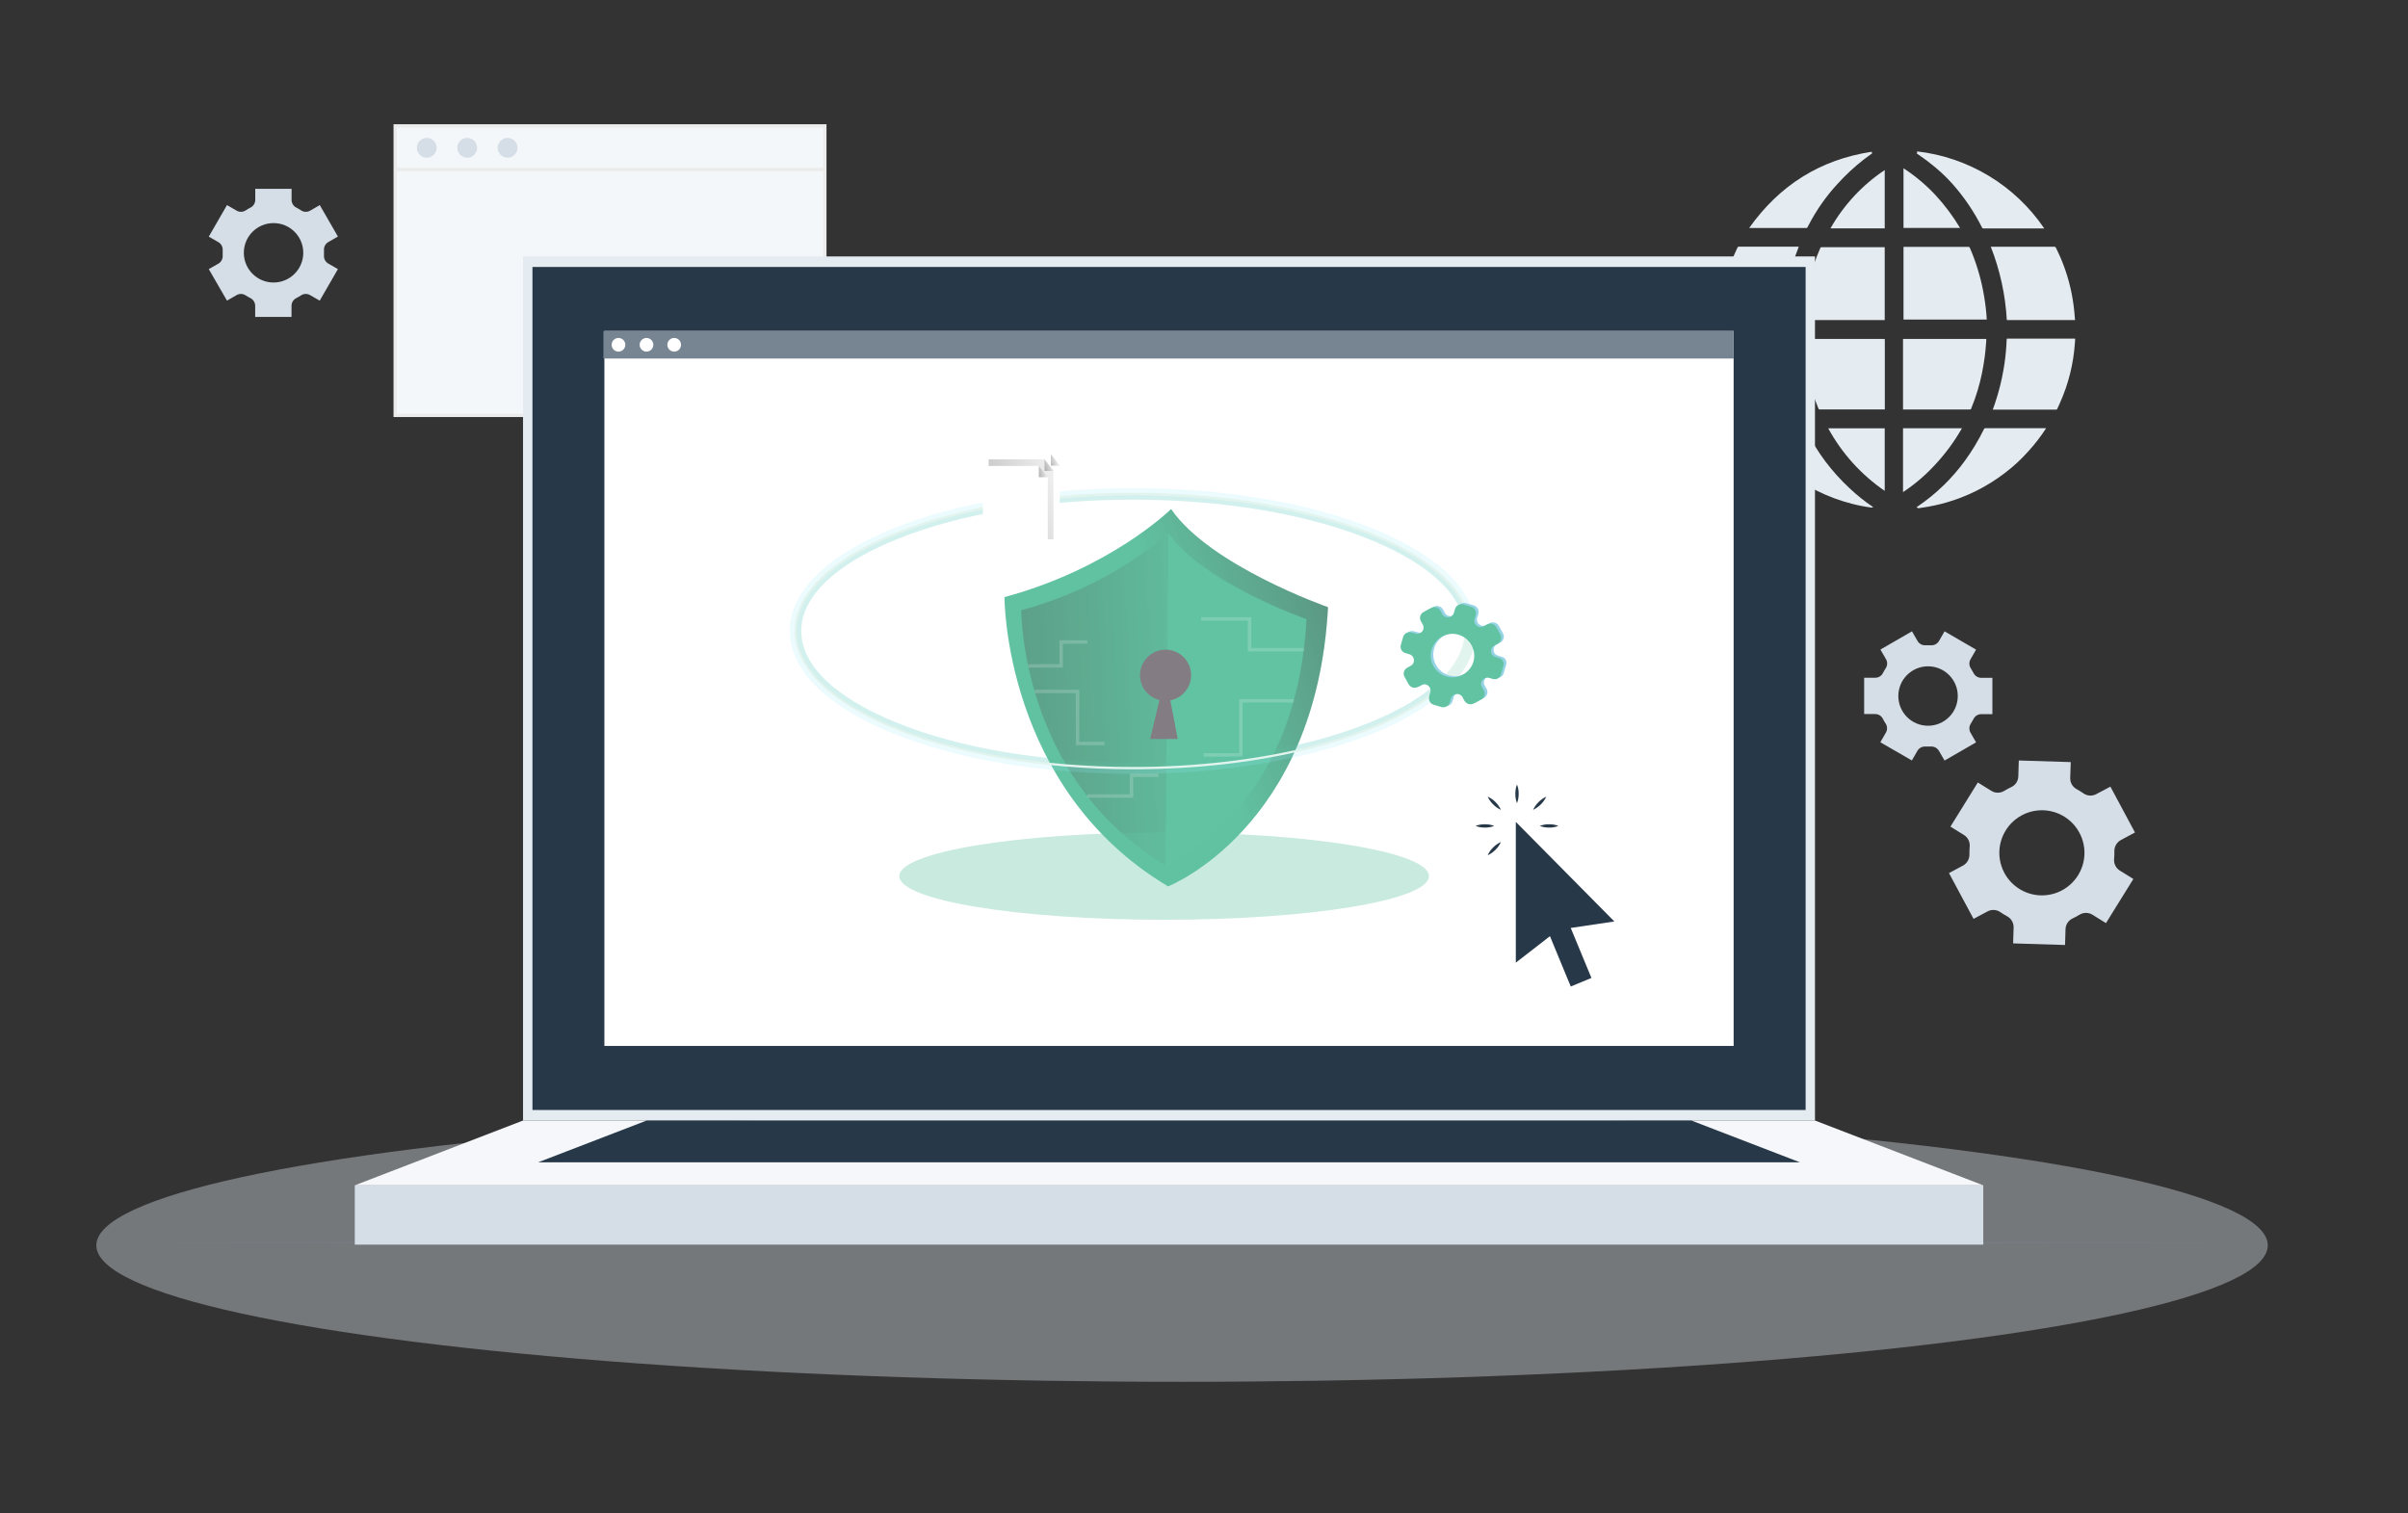 <svg width="350" height="220" viewBox="0 0 350 220" fill="none" xmlns="http://www.w3.org/2000/svg">
<rect x="0" y="0" width="350" height="220" fill="#333333" stroke="none"/>
<g id="&#231;&#188;&#150;&#231;&#187;&#132; 8">
<g id="Search engines-cuate 2">
<g id="Search engines-cuate">
<g id="freepik--background-complete--inject-145">
<path id="&#229;&#189;&#162;&#231;&#138;&#182;" fill-rule="evenodd" clip-rule="evenodd" d="M310.082 127.771L306.102 134.189L304.134 132.97C303.557 132.615 302.83 132.615 302.253 132.97C302.099 133.066 301.941 133.162 301.773 133.248C301.748 133.261 301.724 133.273 301.7 133.286C301.557 133.359 301.416 133.432 301.269 133.498C300.654 133.779 300.25 134.382 300.222 135.058L300.15 137.371L292.605 137.136L292.677 134.803C292.687 134.128 292.316 133.504 291.717 133.19C291.394 133.017 291.081 132.824 290.781 132.614C290.226 132.217 289.494 132.167 288.89 132.485L286.854 133.574L283.283 126.917L285.318 125.827C285.917 125.498 286.279 124.859 286.254 124.176C286.25 123.811 286.264 123.442 286.293 123.077C286.362 122.406 286.046 121.754 285.477 121.392L283.494 120.163L287.474 113.746L289.451 114.97C290.019 115.32 290.736 115.32 291.304 114.97C291.467 114.869 291.64 114.773 291.813 114.682L291.813 114.682C291.986 114.59 292.158 114.499 292.336 114.418C292.943 114.136 293.339 113.536 293.358 112.867L293.43 110.549L300.981 110.784L300.904 113.093C300.881 113.76 301.236 114.384 301.821 114.706C302.173 114.899 302.514 115.11 302.843 115.339C303.39 115.716 304.102 115.755 304.686 115.44L306.746 114.355L310.317 121.013L308.282 122.107C307.674 122.429 307.302 123.067 307.322 123.754C307.328 124.122 307.315 124.491 307.283 124.858C307.217 125.53 307.534 126.184 308.104 126.547L310.082 127.771ZM293.19 129.005C295.347 130.548 298.247 130.544 300.4 128.995C302.671 127.364 303.564 124.412 302.579 121.795C301.646 119.313 299.235 117.701 296.585 117.788C293.934 117.875 291.634 119.642 290.866 122.18C290.097 124.718 291.032 127.463 293.19 129.005Z" fill="#D5DEE7"/>
<path id="&#229;&#189;&#162;&#231;&#138;&#182;_2" fill-rule="evenodd" clip-rule="evenodd" d="M287.219 107.913L282.64 110.558L281.815 109.137C281.572 108.73 281.122 108.492 280.648 108.523H280.255H279.866C279.392 108.492 278.942 108.73 278.699 109.137L277.888 110.544L273.304 107.899L274.115 106.493C274.352 106.08 274.335 105.569 274.072 105.173C273.926 104.953 273.793 104.726 273.674 104.491C273.464 104.068 273.033 103.8 272.56 103.8H270.952V98.52H272.575C273.048 98.52 273.481 98.25 273.688 97.824C273.809 97.59 273.942 97.362 274.087 97.142C274.35 96.748 274.366 96.238 274.13 95.827L273.319 94.421L277.903 91.776L278.719 93.187C278.959 93.594 279.408 93.831 279.88 93.802H280.269H280.663C281.137 93.831 281.588 93.592 281.829 93.182L282.64 91.776L287.219 94.435L286.413 95.837C286.176 96.248 286.193 96.757 286.456 97.152C286.599 97.374 286.731 97.603 286.85 97.838C287.062 98.262 287.494 98.531 287.968 98.534H289.591V103.814H287.968C287.494 103.816 287.061 104.085 286.85 104.51C286.731 104.744 286.599 104.972 286.456 105.192C286.193 105.588 286.177 106.099 286.413 106.512L287.219 107.913ZM275.92 101.179C275.92 103.565 277.854 105.499 280.24 105.499C282.626 105.499 284.56 103.565 284.56 101.179C284.56 98.793 282.626 96.859 280.24 96.859C277.854 96.859 275.92 98.793 275.92 101.179Z" fill="#D5DEE7"/>
<path id="&#229;&#189;&#162;&#231;&#138;&#182;_3" fill-rule="evenodd" clip-rule="evenodd" d="M32.368 36.374C32.399 35.9 32.159 35.448 31.749 35.208L30.347 34.397L32.992 29.813L34.398 30.624C34.809 30.861 35.319 30.844 35.714 30.581C35.935 30.436 36.164 30.303 36.4 30.182C36.825 29.971 37.096 29.539 37.101 29.064V27.446H42.381V29.064C42.382 29.538 42.652 29.971 43.077 30.182C43.311 30.303 43.538 30.436 43.758 30.581C44.155 30.844 44.666 30.86 45.078 30.624L46.48 29.813L49.115 34.387L47.704 35.198C47.295 35.44 47.058 35.891 47.09 36.365V36.754V37.142C47.057 37.615 47.295 38.065 47.704 38.304L49.115 39.12L46.47 43.704L45.064 42.893C44.65 42.658 44.139 42.676 43.744 42.941C43.525 43.085 43.297 43.216 43.062 43.334C42.64 43.547 42.373 43.98 42.371 44.453V46.07H37.091V44.453C37.087 43.979 36.819 43.547 36.395 43.334C36.161 43.215 35.934 43.084 35.714 42.941C35.318 42.676 34.807 42.658 34.394 42.893L32.992 43.704L30.347 39.12L31.754 38.318C32.16 38.077 32.398 37.629 32.368 37.157V36.763V36.374ZM44.08 36.749C44.08 34.363 42.146 32.429 39.76 32.429C37.374 32.429 35.44 34.363 35.44 36.749C35.44 39.135 37.374 41.069 39.76 41.069C42.146 41.069 44.08 39.135 44.08 36.749Z" fill="#D5DEE7"/>
<g id="freepik--aiZGp2--inject-145">
<path id="&#232;&#183;&#175;&#229;&#190;&#132;" d="M261.443 35.871C260.119 39.246 259.338 42.81 259.129 46.431H258.995H249.875H249.76V46.171C249.76 45.931 249.813 45.691 249.837 45.451C249.954 44.206 250.161 42.971 250.456 41.755C250.943 39.767 251.641 37.836 252.539 35.995C252.574 35.903 252.666 35.846 252.765 35.856H261.453L261.443 35.871Z" fill="#E4EBF1"/>
<path id="&#232;&#183;&#175;&#229;&#190;&#132;_2" d="M261.16 59.52H252.548C252.455 59.532 252.366 59.475 252.337 59.386C251.346 57.316 250.626 55.127 250.196 52.872C249.988 51.783 249.847 50.681 249.774 49.575C249.778 49.538 249.778 49.501 249.774 49.464V49.2C249.822 49.2 249.87 49.2 249.918 49.2H258.99C259.158 49.2 259.148 49.2 259.163 49.373C259.22 50.127 259.268 50.88 259.34 51.629C259.46 52.822 259.652 54.007 259.916 55.176C260.228 56.609 260.637 58.019 261.14 59.395C261.149 59.437 261.155 59.478 261.16 59.52Z" fill="#EBEBEB"/>
<path id="&#232;&#183;&#175;&#229;&#190;&#132;_3" d="M297.395 62.247L297.318 62.376C296.589 63.494 295.772 64.552 294.875 65.539C293.8 66.759 292.602 67.864 291.299 68.837C288.789 70.743 285.947 72.169 282.918 73.042C281.741 73.38 280.541 73.635 279.328 73.805L278.977 73.863H278.766L278.569 73.738L278.795 73.575C281.423 71.785 283.722 69.556 285.592 66.984C286.647 65.532 287.575 63.992 288.366 62.381C288.395 62.291 288.484 62.235 288.577 62.247H297.395Z" fill="#E4EBF1"/>
<path id="&#232;&#183;&#175;&#229;&#190;&#132;_4" d="M288.774 46.45H276.673V35.89H286.12C286.207 35.88 286.289 35.935 286.312 36.02C287.176 38.007 287.82 40.084 288.232 42.212C288.451 43.322 288.612 44.444 288.712 45.572C288.726 45.84 288.75 46.138 288.774 46.45Z" fill="#E4EBF1"/>
<path id="&#232;&#183;&#175;&#229;&#190;&#132;_5" d="M288.702 49.273C288.702 49.522 288.702 49.752 288.664 50.017C288.611 50.607 288.573 51.197 288.491 51.783C288.376 52.594 288.251 53.405 288.088 54.207C287.729 55.973 287.204 57.7 286.518 59.367C286.497 59.469 286.401 59.537 286.298 59.525H276.602V49.273H288.702Z" fill="#E4EBF1"/>
<path id="&#232;&#183;&#175;&#229;&#190;&#132;_6" d="M273.942 35.938V46.527H262.129C262.129 46.258 262.153 45.999 262.177 45.735C262.24 45.144 262.288 44.549 262.384 43.964C262.528 43.066 262.681 42.168 262.864 41.276C263.26 39.487 263.832 37.743 264.573 36.068C264.598 35.98 264.684 35.925 264.774 35.938H273.933H273.942Z" fill="#E4EBF1"/>
<path id="&#232;&#183;&#175;&#229;&#190;&#132;_7" d="M273.957 49.411C273.957 52.733 273.957 56.051 273.957 59.367V59.52H264.51C264.416 59.531 264.329 59.472 264.304 59.381C263.584 57.664 263.046 55.877 262.696 54.048C262.518 53.088 262.384 52.157 262.264 51.207C262.187 50.587 262.168 49.959 262.125 49.335C262.125 49.335 262.125 49.301 262.125 49.267H273.808C273.928 49.258 273.957 49.296 273.957 49.411Z" fill="#E4EBF1"/>
<path id="&#232;&#183;&#175;&#229;&#190;&#132;_8" d="M301.605 46.526H291.688C291.484 42.873 290.698 39.276 289.36 35.87H298.6C298.693 35.86 298.782 35.913 298.816 36C299.875 38.098 300.646 40.329 301.105 42.634C301.347 43.86 301.507 45.101 301.585 46.349C301.609 46.402 301.605 46.459 301.605 46.526Z" fill="#E4EBF1"/>
<path id="&#232;&#183;&#175;&#229;&#190;&#132;_9" d="M301.614 49.2C301.614 49.44 301.614 49.68 301.581 49.896C301.377 52.88 300.649 55.805 299.43 58.536C299.296 58.843 299.152 59.146 299.013 59.453C298.991 59.515 298.929 59.553 298.864 59.544H289.744H289.648C289.758 59.227 289.869 58.92 289.974 58.613C290.506 57.037 290.915 55.423 291.198 53.784C291.41 52.593 291.553 51.391 291.626 50.184C291.626 49.901 291.659 49.618 291.674 49.33C291.674 49.258 291.674 49.219 291.774 49.224H301.605L301.614 49.2Z" fill="#E4EBF1"/>
<path id="&#232;&#183;&#175;&#229;&#190;&#132;_10" d="M297.121 33.173C297.121 33.173 297.121 33.173 297.121 33.211H288.304C288.214 33.223 288.128 33.174 288.092 33.091C286.935 30.787 285.483 28.642 283.772 26.712C282.77 25.596 281.664 24.578 280.47 23.669C279.88 23.189 279.265 22.786 278.66 22.349L278.56 22.272L278.68 22.191C278.68 22.133 278.646 22.075 278.622 22.003C286.115 22.86 292.864 26.938 297.107 33.173H297.121Z" fill="#E4EBF1"/>
<path id="&#232;&#183;&#175;&#229;&#190;&#132;_11" d="M272.267 73.742C272.184 73.768 272.099 73.782 272.013 73.786C271.06 73.66 270.116 73.475 269.185 73.234C267.445 72.794 265.757 72.17 264.15 71.371C262.314 70.459 260.593 69.331 259.024 68.011C257.905 67.077 256.872 66.044 255.937 64.925C255.241 64.079 254.6 63.189 254.017 62.261L253.979 62.179H262.192C262.281 62.17 262.365 62.224 262.393 62.309C263.234 64.005 264.227 65.621 265.36 67.138C266.407 68.514 267.569 69.799 268.835 70.978C269.88 71.965 271.004 72.865 272.195 73.67L272.267 73.742Z" fill="#E4EBF1"/>
<path id="&#232;&#183;&#175;&#229;&#190;&#132;_12" d="M272.157 22.258C271.787 22.531 271.355 22.834 270.933 23.16C269.524 24.255 268.215 25.472 267.021 26.799C265.402 28.564 264.022 30.534 262.917 32.659C262.845 32.794 262.782 32.928 262.706 33.058C262.677 33.101 262.632 33.131 262.581 33.139C262.437 33.139 262.288 33.139 262.139 33.139H254.243C258.64 26.933 264.549 23.199 272.08 22.056L272.032 22.157L272.157 22.258Z" fill="#E4EBF1"/>
<path id="&#232;&#183;&#175;&#229;&#190;&#132;_13" d="M285.165 62.256C284.05 64.21 282.708 66.024 281.166 67.661C279.805 69.13 278.273 70.431 276.602 71.535V62.256H285.165Z" fill="#E4EBF1"/>
<path id="&#232;&#183;&#175;&#229;&#190;&#132;_14" d="M273.942 62.261V71.357C270.526 69.015 267.712 65.898 265.729 62.261H273.942Z" fill="#E4EBF1"/>
<path id="&#232;&#183;&#175;&#229;&#190;&#132;_15" d="M284.891 33.135H276.673V24.461C278.36 25.559 279.909 26.857 281.286 28.325C282.652 29.798 283.86 31.41 284.891 33.135Z" fill="#E4EBF1"/>
<path id="&#232;&#183;&#175;&#229;&#190;&#132;_16" d="M273.942 24.72V33.202H266.056C267.984 29.796 270.686 26.891 273.942 24.72V24.72Z" fill="#E4EBF1"/>
</g>
<rect id="&#231;&#159;&#169;&#229;&#189;&#162;" x="57.438" y="18.298" width="62.453" height="42.086" fill="#F4F7F9"/>
<path id="&#229;&#189;&#162;&#231;&#138;&#182;_4" fill-rule="evenodd" clip-rule="evenodd" d="M57.198 60.624H120.131V18.058H57.198V60.624ZM119.651 60.144H57.678V18.538H119.651V60.144Z" fill="#EBEBEB"/>
<path id="&#232;&#183;&#175;&#229;&#190;&#132;_17" d="M63.472 21.485C63.472 22.28 62.827 22.925 62.032 22.925C61.236 22.925 60.592 22.28 60.592 21.485C60.592 20.69 61.236 20.045 62.032 20.045C62.414 20.045 62.78 20.197 63.05 20.467C63.32 20.737 63.472 21.103 63.472 21.485Z" fill="#D5DEE7"/>
<path id="&#232;&#183;&#175;&#229;&#190;&#132;_18" d="M69.347 21.485C69.347 22.28 68.703 22.925 67.907 22.925C67.112 22.925 66.467 22.28 66.467 21.485C66.467 20.69 67.112 20.045 67.907 20.045C68.703 20.045 69.347 20.69 69.347 21.485Z" fill="#D5DEE7"/>
<path id="&#232;&#183;&#175;&#229;&#190;&#132;_19" d="M75.217 21.485C75.217 22.28 74.573 22.925 73.777 22.925C72.982 22.925 72.337 22.28 72.337 21.485C72.337 20.69 72.982 20.045 73.777 20.045C74.573 20.045 75.217 20.69 75.217 21.485Z" fill="#D5DEE7"/>
<rect id="&#231;&#159;&#169;&#229;&#189;&#162;_2" x="57.438" y="24.398" width="62.453" height="0.48" fill="#EBEBEB"/>
</g>
<g id="freepik--Shadow--inject-145">
<ellipse id="&#230;&#164;&#173;&#229;&#156;&#134;&#229;&#189;&#162;" opacity="0.375" cx="171.81" cy="181.034" rx="157.81" ry="19.834" fill="#E4EBF1"/>
</g>
<g id="freepik--Floor--inject-145">
<path id="&#232;&#183;&#175;&#229;&#190;&#132;_20" opacity="0.372" d="M17.2 180.64L56.114 180.525L95.027 180.482L172.855 180.4L250.682 180.482L289.595 180.525L328.509 180.64L289.595 180.76L250.682 180.798L172.855 180.88L95.027 180.798L56.114 180.755L17.2 180.64Z" fill="#778592"/>
</g>
<g id="freepik--Device--inject-145">
<rect id="&#231;&#159;&#169;&#229;&#189;&#162;_3" x="76.024" y="37.277" width="187.781" height="125.611" fill="#E4EBF1"/>
<rect id="&#231;&#159;&#169;&#229;&#189;&#162;_4" x="77.392" y="38.808" width="185.054" height="122.549" fill="#273849"/>
<rect id="&#231;&#159;&#169;&#229;&#189;&#162;_5" x="51.568" y="172.306" width="236.698" height="8.621" fill="#D5DEE7"/>
<path id="&#232;&#183;&#175;&#229;&#190;&#132;_21" d="M51.568 172.306L76.024 162.888H263.809L288.265 172.306H51.568Z" fill="#F5F7FA"/>
<path id="&#232;&#183;&#175;&#229;&#190;&#132;_22" d="M78.208 168.965L93.99 162.888H245.838L261.626 168.965H78.208Z" fill="#273849"/>
<rect id="&#231;&#159;&#169;&#229;&#189;&#162;_6" x="87.846" y="48.12" width="164.136" height="103.925" fill="white"/>
<g id="&#231;&#188;&#150;&#231;&#187;&#132; 5" opacity="0.675">
<path id="&#232;&#183;&#175;&#229;&#190;&#132;_23" opacity="0.18" d="M212.596 87.832C212.362 87.787 212.121 87.828 211.916 87.948C210.076 84.384 205.632 81.072 198.964 78.376C189.8 74.672 177.62 72.632 164.68 72.632C151.74 72.632 139.548 74.672 130.384 78.376C121.404 82.004 116.464 86.74 116.464 91.728C116.464 96.716 121.404 101.448 130.376 105.076C139.54 108.784 151.72 110.824 164.672 110.824C177.624 110.824 189.8 108.784 198.964 105.076C202.648 103.588 205.648 101.916 207.912 100.104C207.96 100.275 207.96 100.457 207.912 100.628C207.876 100.756 207.836 100.884 207.8 101.028C199.568 107.26 183.32 111.508 164.66 111.508C137.712 111.508 115.784 102.644 115.784 91.744C115.784 80.844 137.724 71.96 164.68 71.96C188.328 71.96 208.112 78.792 212.596 87.832Z" fill="#68E1FD"/>
<path id="&#232;&#183;&#175;&#229;&#190;&#132;_24" d="M138.1 121.332C138.265 121.252 138.464 121.305 138.568 121.456C138.918 121.846 139.443 122.029 139.96 121.94C140.528 121.804 140.76 121.14 141.04 121.14C141.32 121.14 142.84 122.428 142.924 122.98C143.008 123.532 142.236 123.94 141.38 123.992C140.524 124.044 138.58 123.456 138.224 123.004C137.911 122.501 137.865 121.876 138.1 121.332Z" fill="white"/>
<path id="&#232;&#183;&#175;&#229;&#190;&#132;_25" d="M133.136 122.128C133.3 122.046 133.5 122.097 133.604 122.248C133.953 122.64 134.478 122.826 134.996 122.74C135.564 122.604 135.796 121.94 136.08 121.94C136.364 121.94 137.876 123.228 137.96 123.78C138.044 124.332 137.272 124.74 136.416 124.792C135.56 124.844 133.616 124.256 133.26 123.804C132.945 123.3 132.899 122.673 133.136 122.128Z" fill="white"/>
<path id="&#232;&#183;&#175;&#229;&#190;&#132;_26" d="M139.336 85.94L143.252 88.028L151.54 85.084L152.98 88.628C152.98 88.628 145.38 92.516 143.912 92.532C142.444 92.548 138.584 91.48 138.584 91.48L139.336 85.94Z" fill="white"/>
<rect id="&#231;&#159;&#169;&#229;&#189;&#162;_7" x="129.794" y="87.702" width="4.24" height="9.98" rx="2.12" transform="rotate(-19.53 129.794 87.702)" fill="white"/>
<path id="&#232;&#183;&#175;&#229;&#190;&#132;_27" d="M193.024 88.272C191.308 120.44 169.78 128.848 169.78 128.848C145.88 114.608 146 86.8 146 86.8C161.232 82.688 169.944 74.276 170.216 74C175.896 82.276 193.024 88.272 193.024 88.272Z" fill="#15A675"/>
<path id="&#232;&#183;&#175;&#229;&#190;&#132;_28" d="M193.024 88.256C191.308 120.424 169.78 128.832 169.78 128.832C145.88 114.592 146 86.784 146 86.784C161.24 82.68 169.952 74.28 170.224 74C175.896 82.28 193.024 88.256 193.024 88.256Z" fill="url(#paint0_linear)"/>
<path id="&#232;&#183;&#175;&#229;&#190;&#132;_29" d="M189.9 90.004C188.384 118.356 169.412 125.768 169.412 125.768C148.348 113.216 148.452 88.708 148.452 88.708C161.88 85.084 169.556 77.668 169.796 77.44C174.796 84.74 189.9 90.004 189.9 90.004Z" fill="#15A675"/>
<path id="&#232;&#183;&#175;&#229;&#190;&#132;_30" d="M169.8 77.436L169.4 125.768C148.336 113.216 148.44 88.708 148.44 88.708C161.868 85.084 169.544 77.668 169.784 77.44L169.8 77.436Z" fill="url(#paint1_linear)"/>
<circle id="&#230;&#164;&#173;&#229;&#156;&#134;&#229;&#189;&#162;_2" cx="169.412" cy="98.156" r="3.716" fill="#473F47"/>
<path id="&#232;&#183;&#175;&#229;&#190;&#132;_31" d="M167.176 107.424H171.18L170.044 101.472H168.584L167.176 107.424Z" fill="#473F47"/>
<path id="&#232;&#183;&#175;&#229;&#190;&#132;_32" opacity="0.18" d="M149.464 96.796H154.244V93.328H158.032" stroke="white" stroke-width="0.5"/>
<path id="&#232;&#183;&#175;&#229;&#190;&#132;_33" opacity="0.18" d="M150.4 100.512H156.624V108.08H160.52" stroke="white" stroke-width="0.5"/>
<path id="&#232;&#183;&#175;&#229;&#190;&#132;_34" opacity="0.18" d="M189.504 94.44H181.624V89.972H174.588" stroke="white" stroke-width="0.5"/>
<path id="&#232;&#183;&#175;&#229;&#190;&#132;_35" opacity="0.18" d="M188.036 101.872H180.36V109.74H174.948" stroke="white" stroke-width="0.5"/>
<path id="&#232;&#183;&#175;&#229;&#190;&#132;_36" opacity="0.18" d="M158.032 115.72H164.472V112.696H168.368" stroke="white" stroke-width="0.5"/>
<path id="&#229;&#189;&#162;&#231;&#138;&#182;_5" fill-rule="evenodd" clip-rule="evenodd" d="M164.68 71.628C188.64 71.628 208.656 78.66 213.008 87.94C213.58 89.121 213.882 90.415 213.892 91.728C213.891 92.314 213.829 92.898 213.708 93.472C213.264 95.34 212.345 97.063 211.04 98.472C210.049 99.587 208.938 100.59 207.728 101.464C199.32 107.64 183.176 111.828 164.68 111.828C137.556 111.828 115.48 102.812 115.48 91.728C115.48 80.644 137.544 71.628 164.68 71.628ZM207.812 101.012C208.838 100.246 209.789 99.383 210.652 98.436C212.148 96.764 213.1 94.988 213.428 93.14C213.515 92.674 213.557 92.202 213.556 91.728C213.546 90.373 213.22 89.039 212.604 87.832C208.12 78.792 188.336 71.96 164.68 71.96C137.724 71.96 115.796 80.828 115.796 91.728C115.796 102.628 137.724 111.492 164.672 111.492C183.332 111.492 199.58 107.244 207.812 101.012Z" fill="white"/>
<path id="&#229;&#189;&#162;&#231;&#138;&#182;_6" opacity="0.18" fill-rule="evenodd" clip-rule="evenodd" d="M214.36 89.852C214.426 90.17 214.474 90.492 214.504 90.816C214.536 91.12 214.552 91.426 214.552 91.732C214.552 92.639 214.417 93.541 214.152 94.408C213.7 95.842 212.977 97.177 212.024 98.34C210.846 99.781 209.478 101.056 207.956 102.128C207.794 101.946 207.712 101.707 207.728 101.464C199.32 107.64 183.176 111.828 164.68 111.828C137.556 111.828 115.48 102.812 115.48 91.728C115.48 80.644 137.544 71.628 164.68 71.628C188.64 71.628 208.656 78.66 213.008 87.94C213.093 87.965 213.179 87.99 213.265 88.015C213.436 88.065 213.608 88.115 213.776 88.168L213.848 88.192C214.067 88.729 214.239 89.284 214.36 89.852ZM115.804 91.728C115.804 102.628 137.732 111.492 164.68 111.492C183.332 111.492 199.58 107.244 207.808 101.024C207.833 100.925 207.859 100.835 207.885 100.746C207.897 100.705 207.909 100.664 207.92 100.624C207.968 100.453 207.968 100.271 207.92 100.1C208.644 99.532 209.323 98.911 209.952 98.24C211.632 96.456 212.596 94.568 212.832 92.64C212.869 92.337 212.887 92.033 212.888 91.728C212.875 90.409 212.545 89.112 211.924 87.948C212.129 87.828 212.371 87.787 212.604 87.832C208.12 78.792 188.336 71.96 164.68 71.96C137.724 71.96 115.804 80.828 115.804 91.728Z" fill="#15A675"/>
<path id="&#232;&#183;&#175;&#229;&#190;&#132;_37" opacity="0.18" d="M212.596 87.832C212.362 87.787 212.121 87.828 211.916 87.948C210.076 84.384 205.632 81.072 198.964 78.376C189.8 74.672 177.62 72.632 164.68 72.632C151.74 72.632 139.548 74.672 130.384 78.376C121.404 82.004 116.464 86.74 116.464 91.728C116.464 96.716 121.404 101.448 130.376 105.076C139.54 108.784 151.72 110.824 164.672 110.824C177.624 110.824 189.8 108.784 198.964 105.076C202.648 103.588 205.648 101.916 207.912 100.104C207.96 100.275 207.96 100.457 207.912 100.628C207.876 100.756 207.836 100.884 207.8 101.028C199.568 107.26 183.32 111.508 164.66 111.508C137.712 111.508 115.784 102.644 115.784 91.744C115.784 80.844 137.724 71.96 164.68 71.96C188.328 71.96 208.112 78.792 212.596 87.832Z" fill="#15A675"/>
<path id="&#232;&#183;&#175;&#229;&#190;&#132;_38" opacity="0.18" d="M213.848 88.192L213.776 88.168C213.524 88.088 213.264 88.016 213.008 87.94C208.656 78.66 188.64 71.628 164.68 71.628C137.544 71.628 115.48 80.644 115.48 91.728C115.48 102.812 137.556 111.828 164.68 111.828C183.176 111.828 199.32 107.64 207.728 101.464C207.712 101.707 207.794 101.946 207.956 102.128C205.392 103.923 202.624 105.409 199.712 106.556C190.324 110.388 177.88 112.496 164.68 112.496C151.48 112.496 139.028 110.388 129.648 106.556C120.072 102.644 114.8 97.376 114.8 91.728C114.8 86.08 120.064 80.812 129.64 76.904C139.02 73.068 151.48 70.96 164.68 70.96C177.88 70.96 190.332 73.068 199.712 76.904C207.248 79.984 212.12 83.904 213.848 88.192Z" fill="#68E1FD"/>
<ellipse id="&#230;&#164;&#173;&#229;&#156;&#134;&#229;&#189;&#162;_3" opacity="0.35" cx="169.204" cy="127.36" rx="38.492" ry="6.344" fill="#15A675"/>
<path id="&#232;&#183;&#175;&#229;&#190;&#132;_39" d="M154.04 77.64H144.612V66H152.74L154.04 67.66V77.64Z" fill="white"/>
<path id="&#232;&#183;&#175;&#229;&#190;&#132;_40" d="M153.204 78.328H143.776V66.688H151.904L153.204 68.348V78.328Z" fill="white"/>
<path id="&#232;&#183;&#175;&#229;&#190;&#132;_41" d="M153.124 78.408H143.696V66.768H151.824L153.124 68.428V78.408Z" fill="url(#paint2_linear)"/>
<path id="&#232;&#183;&#175;&#229;&#190;&#132;_42" d="M152.296 79.372H142.868V67.728H150.996L152.296 69.388V79.372Z" fill="white"/>
<path id="&#232;&#183;&#175;&#229;&#190;&#132;_43" d="M150.996 67.728V69.372H152.296L150.996 67.728Z" fill="url(#paint3_linear)"/>
<path id="&#232;&#183;&#175;&#229;&#190;&#132;_44" d="M151.824 66.768V68.46H153.124L151.824 66.768Z" fill="url(#paint4_linear)"/>
<path id="&#232;&#183;&#175;&#229;&#190;&#132;_45" d="M152.74 66V67.692H154.04L152.74 66Z" fill="url(#paint5_linear)"/>
<g id="Q83r0t">
<path id="&#229;&#189;&#162;&#231;&#138;&#182;_7" fill-rule="evenodd" clip-rule="evenodd" d="M213.26 101.688C213.385 101.917 213.599 102.084 213.852 102.148C214.101 102.221 214.37 102.189 214.596 102.06C214.956 101.872 215.316 101.672 215.672 101.472C215.905 101.352 216.079 101.142 216.154 100.891C216.229 100.64 216.2 100.369 216.072 100.14C216.03 100.062 215.985 99.983 215.941 99.904C215.887 99.81 215.834 99.716 215.784 99.62C215.603 99.314 215.637 98.926 215.868 98.656C216.074 98.361 216.444 98.226 216.792 98.32C216.917 98.349 217.039 98.386 217.161 98.422C217.222 98.441 217.283 98.459 217.344 98.476C217.59 98.568 217.863 98.552 218.096 98.43C218.329 98.309 218.499 98.094 218.564 97.84C218.692 97.44 218.808 97.04 218.912 96.64C218.993 96.399 218.968 96.134 218.843 95.912C218.717 95.691 218.504 95.532 218.256 95.476C218.221 95.466 218.186 95.456 218.152 95.447C217.969 95.395 217.8 95.347 217.632 95.28C217.3 95.153 217.082 94.835 217.084 94.48C217.061 94.148 217.237 93.834 217.532 93.68C217.627 93.625 217.725 93.574 217.823 93.524C217.901 93.483 217.979 93.443 218.056 93.4C218.288 93.28 218.462 93.071 218.538 92.821C218.613 92.571 218.584 92.3 218.456 92.072C218.264 91.712 218.064 91.352 217.864 90.996C217.738 90.764 217.524 90.591 217.271 90.516C217.017 90.441 216.744 90.47 216.512 90.596C216.418 90.644 216.325 90.696 216.231 90.749C216.169 90.784 216.106 90.819 216.044 90.852C215.716 91.05 215.299 91.016 215.008 90.768C214.702 90.538 214.581 90.137 214.708 89.776C214.723 89.725 214.739 89.673 214.754 89.621C214.792 89.496 214.83 89.369 214.864 89.244C214.943 88.985 214.912 88.704 214.778 88.468C214.644 88.232 214.419 88.061 214.156 87.996L213.132 87.696C212.869 87.603 212.58 87.625 212.334 87.756C212.089 87.886 211.909 88.115 211.84 88.384C211.816 88.46 211.794 88.536 211.772 88.613C211.742 88.72 211.711 88.828 211.676 88.932C211.577 89.288 211.264 89.542 210.896 89.564C210.538 89.618 210.185 89.44 210.016 89.12C209.966 89.034 209.919 88.947 209.872 88.86C209.825 88.773 209.778 88.686 209.728 88.6C209.467 88.143 208.896 87.968 208.424 88.2C208.279 88.278 208.136 88.354 207.993 88.429C207.757 88.553 207.524 88.676 207.292 88.808C207.064 88.925 206.894 89.129 206.819 89.374C206.743 89.619 206.77 89.883 206.892 90.108C206.972 90.264 207.06 90.42 207.148 90.576C207.353 90.905 207.329 91.326 207.088 91.63C206.848 91.933 206.442 92.053 206.076 91.928C206.001 91.908 205.928 91.887 205.857 91.866C205.726 91.828 205.598 91.79 205.464 91.764C204.957 91.645 204.447 91.952 204.316 92.456C204.212 92.804 204.112 93.152 204.012 93.5C203.917 93.758 203.936 94.044 204.063 94.288C204.19 94.531 204.414 94.71 204.68 94.78C204.776 94.813 204.878 94.842 204.98 94.87C205.077 94.898 205.174 94.925 205.268 94.956C205.625 95.062 205.874 95.384 205.888 95.756C205.932 96.115 205.747 96.464 205.424 96.628C205.341 96.677 205.255 96.722 205.168 96.768C205.092 96.808 205.015 96.849 204.94 96.892C204.7 97.011 204.52 97.225 204.444 97.483C204.368 97.74 204.403 98.017 204.54 98.248C204.656 98.484 204.789 98.717 204.922 98.952C204.986 99.064 205.05 99.176 205.112 99.288C205.238 99.524 205.453 99.699 205.71 99.774C205.966 99.85 206.242 99.819 206.476 99.688C206.545 99.652 206.613 99.614 206.681 99.576C206.78 99.521 206.878 99.466 206.98 99.416C207.293 99.234 207.688 99.273 207.96 99.512C208.259 99.727 208.389 100.107 208.284 100.46C208.259 100.561 208.228 100.664 208.197 100.767C208.169 100.862 208.141 100.957 208.116 101.052C208.04 101.305 208.069 101.577 208.197 101.808C208.325 102.038 208.541 102.207 208.796 102.276L209.896 102.6C210.402 102.751 210.937 102.468 211.096 101.964C211.139 101.845 211.174 101.72 211.209 101.594C211.229 101.521 211.25 101.448 211.272 101.376C211.37 101.009 211.692 100.745 212.072 100.72C212.444 100.663 212.811 100.852 212.98 101.188C213.028 101.27 213.074 101.354 213.12 101.438C213.166 101.522 213.212 101.606 213.26 101.688ZM209.494 97.605C208.497 96.799 208.085 95.473 208.448 94.244C208.684 93.437 209.232 92.758 209.971 92.356C210.71 91.954 211.578 91.864 212.384 92.104C213.613 92.467 214.502 93.535 214.636 94.809C214.771 96.083 214.125 97.313 212.999 97.925C211.873 98.537 210.49 98.411 209.494 97.605Z" fill="#68E1FD"/>
</g>
<g id="Q83r0t-2" opacity="0.27">
<path id="&#229;&#189;&#162;&#231;&#138;&#182;_8" fill-rule="evenodd" clip-rule="evenodd" d="M213.26 101.688C213.385 101.917 213.599 102.084 213.852 102.148C214.101 102.221 214.37 102.189 214.596 102.06C214.956 101.872 215.316 101.672 215.672 101.472C215.905 101.352 216.079 101.142 216.154 100.891C216.229 100.64 216.2 100.369 216.072 100.14C216.03 100.062 215.985 99.983 215.941 99.904C215.887 99.81 215.834 99.716 215.784 99.62C215.603 99.314 215.637 98.926 215.868 98.656C216.074 98.361 216.444 98.226 216.792 98.32C216.917 98.349 217.039 98.386 217.161 98.422C217.222 98.441 217.283 98.459 217.344 98.476C217.59 98.568 217.863 98.552 218.096 98.43C218.329 98.309 218.499 98.094 218.564 97.84C218.692 97.44 218.808 97.04 218.912 96.64C218.993 96.399 218.968 96.134 218.843 95.912C218.717 95.691 218.504 95.532 218.256 95.476C218.221 95.466 218.186 95.456 218.152 95.447C217.969 95.395 217.8 95.347 217.632 95.28C217.3 95.153 217.082 94.835 217.084 94.48C217.061 94.148 217.237 93.834 217.532 93.68C217.627 93.625 217.725 93.574 217.823 93.524C217.901 93.483 217.979 93.443 218.056 93.4C218.288 93.28 218.462 93.071 218.538 92.821C218.613 92.571 218.584 92.3 218.456 92.072C218.264 91.712 218.064 91.352 217.864 90.996C217.738 90.764 217.524 90.591 217.271 90.516C217.017 90.441 216.744 90.47 216.512 90.596C216.418 90.644 216.325 90.696 216.231 90.749C216.169 90.784 216.106 90.819 216.044 90.852C215.716 91.05 215.299 91.016 215.008 90.768C214.702 90.538 214.581 90.137 214.708 89.776C214.723 89.725 214.739 89.673 214.754 89.621C214.792 89.496 214.83 89.369 214.864 89.244C214.943 88.985 214.912 88.704 214.778 88.468C214.644 88.232 214.419 88.061 214.156 87.996L213.132 87.696C212.869 87.603 212.58 87.625 212.334 87.756C212.089 87.886 211.909 88.115 211.84 88.384C211.816 88.46 211.794 88.536 211.772 88.613C211.742 88.72 211.711 88.828 211.676 88.932C211.577 89.288 211.264 89.542 210.896 89.564C210.538 89.618 210.185 89.44 210.016 89.12C209.966 89.034 209.919 88.947 209.872 88.86C209.825 88.773 209.778 88.686 209.728 88.6C209.467 88.143 208.896 87.968 208.424 88.2C208.279 88.278 208.136 88.354 207.993 88.429C207.757 88.553 207.524 88.676 207.292 88.808C207.064 88.925 206.894 89.129 206.819 89.374C206.743 89.619 206.77 89.883 206.892 90.108C206.972 90.264 207.06 90.42 207.148 90.576C207.353 90.905 207.329 91.326 207.088 91.63C206.848 91.933 206.442 92.053 206.076 91.928C206.001 91.908 205.928 91.887 205.857 91.866C205.726 91.828 205.598 91.79 205.464 91.764C204.957 91.645 204.447 91.952 204.316 92.456C204.212 92.804 204.112 93.152 204.012 93.5C203.917 93.758 203.936 94.044 204.063 94.288C204.19 94.531 204.414 94.71 204.68 94.78C204.776 94.813 204.878 94.842 204.98 94.87C205.077 94.898 205.174 94.925 205.268 94.956C205.625 95.062 205.874 95.384 205.888 95.756C205.932 96.115 205.747 96.464 205.424 96.628C205.341 96.677 205.255 96.722 205.168 96.768C205.092 96.808 205.015 96.849 204.94 96.892C204.7 97.011 204.52 97.225 204.444 97.483C204.368 97.74 204.403 98.017 204.54 98.248C204.656 98.484 204.789 98.717 204.922 98.952C204.986 99.064 205.05 99.176 205.112 99.288C205.238 99.524 205.453 99.699 205.71 99.774C205.966 99.85 206.242 99.819 206.476 99.688C206.545 99.652 206.613 99.614 206.681 99.576C206.78 99.521 206.878 99.466 206.98 99.416C207.293 99.234 207.688 99.273 207.96 99.512C208.259 99.727 208.389 100.107 208.284 100.46C208.259 100.561 208.228 100.664 208.197 100.767C208.169 100.862 208.141 100.957 208.116 101.052C208.04 101.305 208.069 101.577 208.197 101.808C208.325 102.038 208.541 102.207 208.796 102.276L209.896 102.6C210.402 102.751 210.937 102.468 211.096 101.964C211.139 101.845 211.174 101.72 211.209 101.594C211.229 101.521 211.25 101.448 211.272 101.376C211.37 101.009 211.692 100.745 212.072 100.72C212.444 100.663 212.811 100.852 212.98 101.188C213.028 101.27 213.074 101.354 213.12 101.438C213.166 101.522 213.212 101.606 213.26 101.688ZM209.494 97.605C208.497 96.799 208.085 95.473 208.448 94.244C208.684 93.437 209.232 92.758 209.971 92.356C210.71 91.954 211.578 91.864 212.384 92.104C213.613 92.467 214.502 93.535 214.636 94.809C214.771 96.083 214.125 97.313 212.999 97.925C211.873 98.537 210.49 98.411 209.494 97.605Z" fill="#4C5E70"/>
</g>
<g id="Q83r0t-3">
<path id="&#229;&#189;&#162;&#231;&#138;&#182;_9" fill-rule="evenodd" clip-rule="evenodd" d="M217.679 95.597C217.746 95.616 217.814 95.635 217.88 95.656C218.129 95.72 218.339 95.887 218.457 96.115C218.575 96.344 218.591 96.612 218.5 96.852C218.396 97.252 218.28 97.652 218.148 98.052C218.083 98.302 217.916 98.513 217.688 98.635C217.459 98.755 217.191 98.775 216.948 98.688C216.879 98.669 216.812 98.648 216.744 98.627C216.629 98.591 216.514 98.556 216.396 98.528C216.047 98.438 215.679 98.573 215.472 98.868C215.239 99.138 215.207 99.527 215.392 99.832C215.446 99.941 215.507 100.047 215.568 100.154C215.606 100.22 215.643 100.285 215.68 100.352C215.807 100.58 215.837 100.851 215.761 101.101C215.686 101.351 215.512 101.56 215.28 101.68C215.054 101.799 214.827 101.924 214.6 102.05C214.468 102.123 214.336 102.196 214.204 102.268C213.721 102.519 213.126 102.342 212.86 101.868C212.829 101.812 212.799 101.756 212.768 101.699C212.708 101.586 212.648 101.473 212.584 101.364C212.414 101.03 212.05 100.842 211.68 100.896C211.301 100.923 210.98 101.186 210.88 101.552C210.854 101.631 210.831 101.713 210.808 101.796C210.776 101.911 210.743 102.028 210.704 102.14C210.543 102.643 210.01 102.925 209.504 102.776L208.404 102.456C208.214 102.403 208.045 102.293 207.92 102.14C207.716 101.883 207.643 101.546 207.724 101.228L207.784 101.024C207.808 100.926 207.835 100.835 207.86 100.746C207.872 100.705 207.884 100.665 207.896 100.624C207.944 100.453 207.944 100.271 207.896 100.1C207.835 99.929 207.725 99.78 207.58 99.672C207.306 99.435 206.914 99.397 206.6 99.576C206.485 99.635 206.374 99.697 206.263 99.759C206.207 99.79 206.152 99.821 206.096 99.852C205.862 99.98 205.586 100.01 205.331 99.935C205.075 99.86 204.859 99.686 204.732 99.452C204.54 99.108 204.348 98.76 204.16 98.412C204.022 98.181 203.988 97.904 204.064 97.647C204.14 97.389 204.319 97.175 204.56 97.056C204.624 97.021 204.69 96.986 204.755 96.951C204.853 96.899 204.952 96.847 205.048 96.792C205.371 96.629 205.555 96.279 205.508 95.92C205.491 95.549 205.243 95.228 204.888 95.12C204.793 95.085 204.691 95.057 204.589 95.029C204.493 95.003 204.396 94.977 204.304 94.944C204.037 94.876 203.812 94.698 203.684 94.455C203.556 94.212 203.537 93.926 203.632 93.668C203.688 93.47 203.746 93.272 203.803 93.076C203.848 92.924 203.892 92.772 203.936 92.62C204.067 92.116 204.577 91.809 205.084 91.928C205.244 91.958 205.396 92.005 205.549 92.052C205.598 92.067 205.646 92.082 205.696 92.096C206.062 92.225 206.47 92.104 206.708 91.796C206.957 91.495 206.981 91.067 206.768 90.74C206.735 90.68 206.702 90.621 206.669 90.562C206.615 90.466 206.561 90.371 206.512 90.272C206.39 90.047 206.363 89.783 206.438 89.538C206.514 89.293 206.684 89.089 206.912 88.972C206.994 88.927 207.075 88.882 207.157 88.836C207.446 88.676 207.736 88.515 208.048 88.368C208.518 88.134 209.09 88.31 209.348 88.768C209.39 88.842 209.429 88.916 209.468 88.989C209.522 89.091 209.575 89.192 209.636 89.292C209.807 89.609 210.159 89.785 210.516 89.732C210.889 89.716 211.211 89.463 211.316 89.104C211.338 89.031 211.359 88.957 211.38 88.883C211.412 88.773 211.444 88.662 211.48 88.552C211.549 88.308 211.707 88.098 211.924 87.964C212.129 87.844 212.37 87.803 212.604 87.848L212.756 87.88L213.016 87.956C213.101 87.981 213.187 88.006 213.272 88.031C213.444 88.081 213.616 88.131 213.784 88.184L213.856 88.208C214.365 88.372 214.647 88.917 214.488 89.428C214.465 89.523 214.438 89.616 214.412 89.71C214.397 89.762 214.382 89.815 214.368 89.868C214.365 89.874 214.362 89.88 214.359 89.886C214.348 89.911 214.336 89.938 214.336 89.96C214.229 90.261 214.297 90.596 214.512 90.832C214.552 90.876 214.592 90.916 214.636 90.956C214.928 91.203 215.345 91.235 215.672 91.036L216.14 90.78C216.372 90.654 216.645 90.625 216.899 90.7C217.152 90.775 217.366 90.948 217.492 91.18C217.572 91.328 217.655 91.476 217.739 91.626C217.855 91.834 217.972 92.043 218.084 92.252C218.211 92.48 218.241 92.751 218.165 93.001C218.09 93.251 217.916 93.46 217.684 93.58C217.604 93.624 217.523 93.667 217.443 93.709C217.348 93.759 217.254 93.808 217.164 93.86C216.867 94.013 216.69 94.327 216.712 94.66C216.71 95.015 216.928 95.334 217.26 95.46C217.395 95.517 217.537 95.557 217.679 95.597ZM211.032 98.472C212.468 98.5 213.747 97.568 214.16 96.192C214.329 95.607 214.323 94.986 214.144 94.404C214.044 94.071 213.891 93.757 213.692 93.472C213.607 93.354 213.514 93.243 213.412 93.14C213.237 92.947 213.037 92.778 212.816 92.64C212.568 92.48 212.298 92.356 212.016 92.272C210.394 91.792 208.683 92.672 208.129 94.269C207.574 95.866 208.374 97.617 209.944 98.244C210.035 98.283 210.128 98.317 210.224 98.344C210.364 98.384 210.507 98.415 210.652 98.436C210.777 98.458 210.904 98.47 211.032 98.472Z" fill="#15A675"/>
</g>
</g>
<rect id="&#231;&#159;&#169;&#229;&#189;&#162;_8" x="87.707" y="48.12" width="164.275" height="3.998" fill="#778592"/>
<path id="&#232;&#183;&#175;&#229;&#190;&#132;_46" d="M90.89 50.117C90.891 50.519 90.651 50.883 90.279 51.038C89.908 51.193 89.48 51.11 89.195 50.826C88.91 50.542 88.824 50.114 88.978 49.742C89.131 49.37 89.494 49.128 89.896 49.128C90.443 49.128 90.887 49.57 90.89 50.117Z" fill="white"/>
<path id="&#232;&#183;&#175;&#229;&#190;&#132;_47" d="M94.96 50.117C94.962 50.52 94.72 50.884 94.349 51.039C93.977 51.194 93.549 51.109 93.264 50.824C92.979 50.539 92.894 50.111 93.049 49.739C93.204 49.367 93.568 49.126 93.971 49.128C94.516 49.131 94.957 49.572 94.96 50.117Z" fill="white"/>
<path id="&#232;&#183;&#175;&#229;&#190;&#132;_48" d="M98.987 50.117C98.989 50.519 98.748 50.883 98.377 51.038C98.006 51.193 97.578 51.11 97.293 50.826C97.008 50.542 96.922 50.114 97.075 49.742C97.229 49.37 97.591 49.128 97.994 49.128C98.54 49.128 98.985 49.57 98.987 50.117Z" fill="white"/>
</g>
<g id="freepik--Pointer--inject-145">
<path id="&#232;&#183;&#175;&#229;&#190;&#132;_49" d="M228.304 134.894L231.313 142.161L228.308 143.405L225.284 136.089L220.321 139.939V119.477L234.644 133.949L228.304 134.894Z" fill="#273849"/>
<path id="&#232;&#183;&#175;&#229;&#190;&#132;_50" d="M220.494 116.755C220.328 116.322 220.247 115.861 220.254 115.397C220.245 114.934 220.326 114.474 220.494 114.043C220.664 114.474 220.746 114.934 220.734 115.397C220.744 115.861 220.662 116.322 220.494 116.755Z" fill="#273849"/>
<path id="&#232;&#183;&#175;&#229;&#190;&#132;_51" d="M218.157 117.725C217.733 117.536 217.35 117.267 217.029 116.933C216.692 116.613 216.423 116.23 216.237 115.805C217.084 116.197 217.764 116.878 218.157 117.725Z" fill="#273849"/>
<path id="&#232;&#183;&#175;&#229;&#190;&#132;_52" d="M217.187 120.062C216.755 120.227 216.296 120.309 215.833 120.302C215.369 120.312 214.908 120.23 214.475 120.062C214.907 119.892 215.369 119.81 215.833 119.822C216.296 119.813 216.756 119.894 217.187 120.062Z" fill="#273849"/>
<path id="&#232;&#183;&#175;&#229;&#190;&#132;_53" d="M218.157 122.4C217.968 122.822 217.701 123.205 217.37 123.528C217.047 123.863 216.663 124.132 216.237 124.32C216.424 123.894 216.693 123.509 217.029 123.187C217.352 122.856 217.734 122.589 218.157 122.4Z" fill="#273849"/>
<path id="&#232;&#183;&#175;&#229;&#190;&#132;_54" d="M223.801 120.062C224.234 119.894 224.696 119.813 225.16 119.822C225.622 119.811 226.083 119.892 226.513 120.062C226.082 120.23 225.622 120.312 225.16 120.302C224.696 120.31 224.235 120.228 223.801 120.062Z" fill="#273849"/>
<path id="&#232;&#183;&#175;&#229;&#190;&#132;_55" d="M222.832 117.725C223.228 116.88 223.908 116.201 224.752 115.805C224.356 116.649 223.676 117.328 222.832 117.725Z" fill="#273849"/>
</g>
</g>
</g>
</g>
<defs>
<linearGradient id="paint0_linear" x1="215.158" y1="39.584" x2="158.087" y2="61.572" gradientUnits="userSpaceOnUse">
<stop/>
<stop offset="1" stop-opacity="0.01"/>
</linearGradient>
<linearGradient id="paint1_linear" x1="88.801" y1="223.251" x2="181.797" y2="219.593" gradientUnits="userSpaceOnUse">
<stop/>
<stop offset="1" stop-opacity="0.01"/>
</linearGradient>
<linearGradient id="paint2_linear" x1="128.044" y1="110.157" x2="166.402" y2="96.631" gradientUnits="userSpaceOnUse">
<stop/>
<stop offset="1" stop-opacity="0.01"/>
</linearGradient>
<linearGradient id="paint3_linear" x1="149.433" y1="71.59" x2="152.958" y2="70.875" gradientUnits="userSpaceOnUse">
<stop/>
<stop offset="1" stop-opacity="0.01"/>
</linearGradient>
<linearGradient id="paint4_linear" x1="150.599" y1="71.412" x2="154.076" y2="70.089" gradientUnits="userSpaceOnUse">
<stop/>
<stop offset="1" stop-opacity="0.01"/>
</linearGradient>
<linearGradient id="paint5_linear" x1="151.521" y1="70.648" x2="154.998" y2="69.322" gradientUnits="userSpaceOnUse">
<stop/>
<stop offset="1" stop-opacity="0.01"/>
</linearGradient>
</defs>
</svg>
